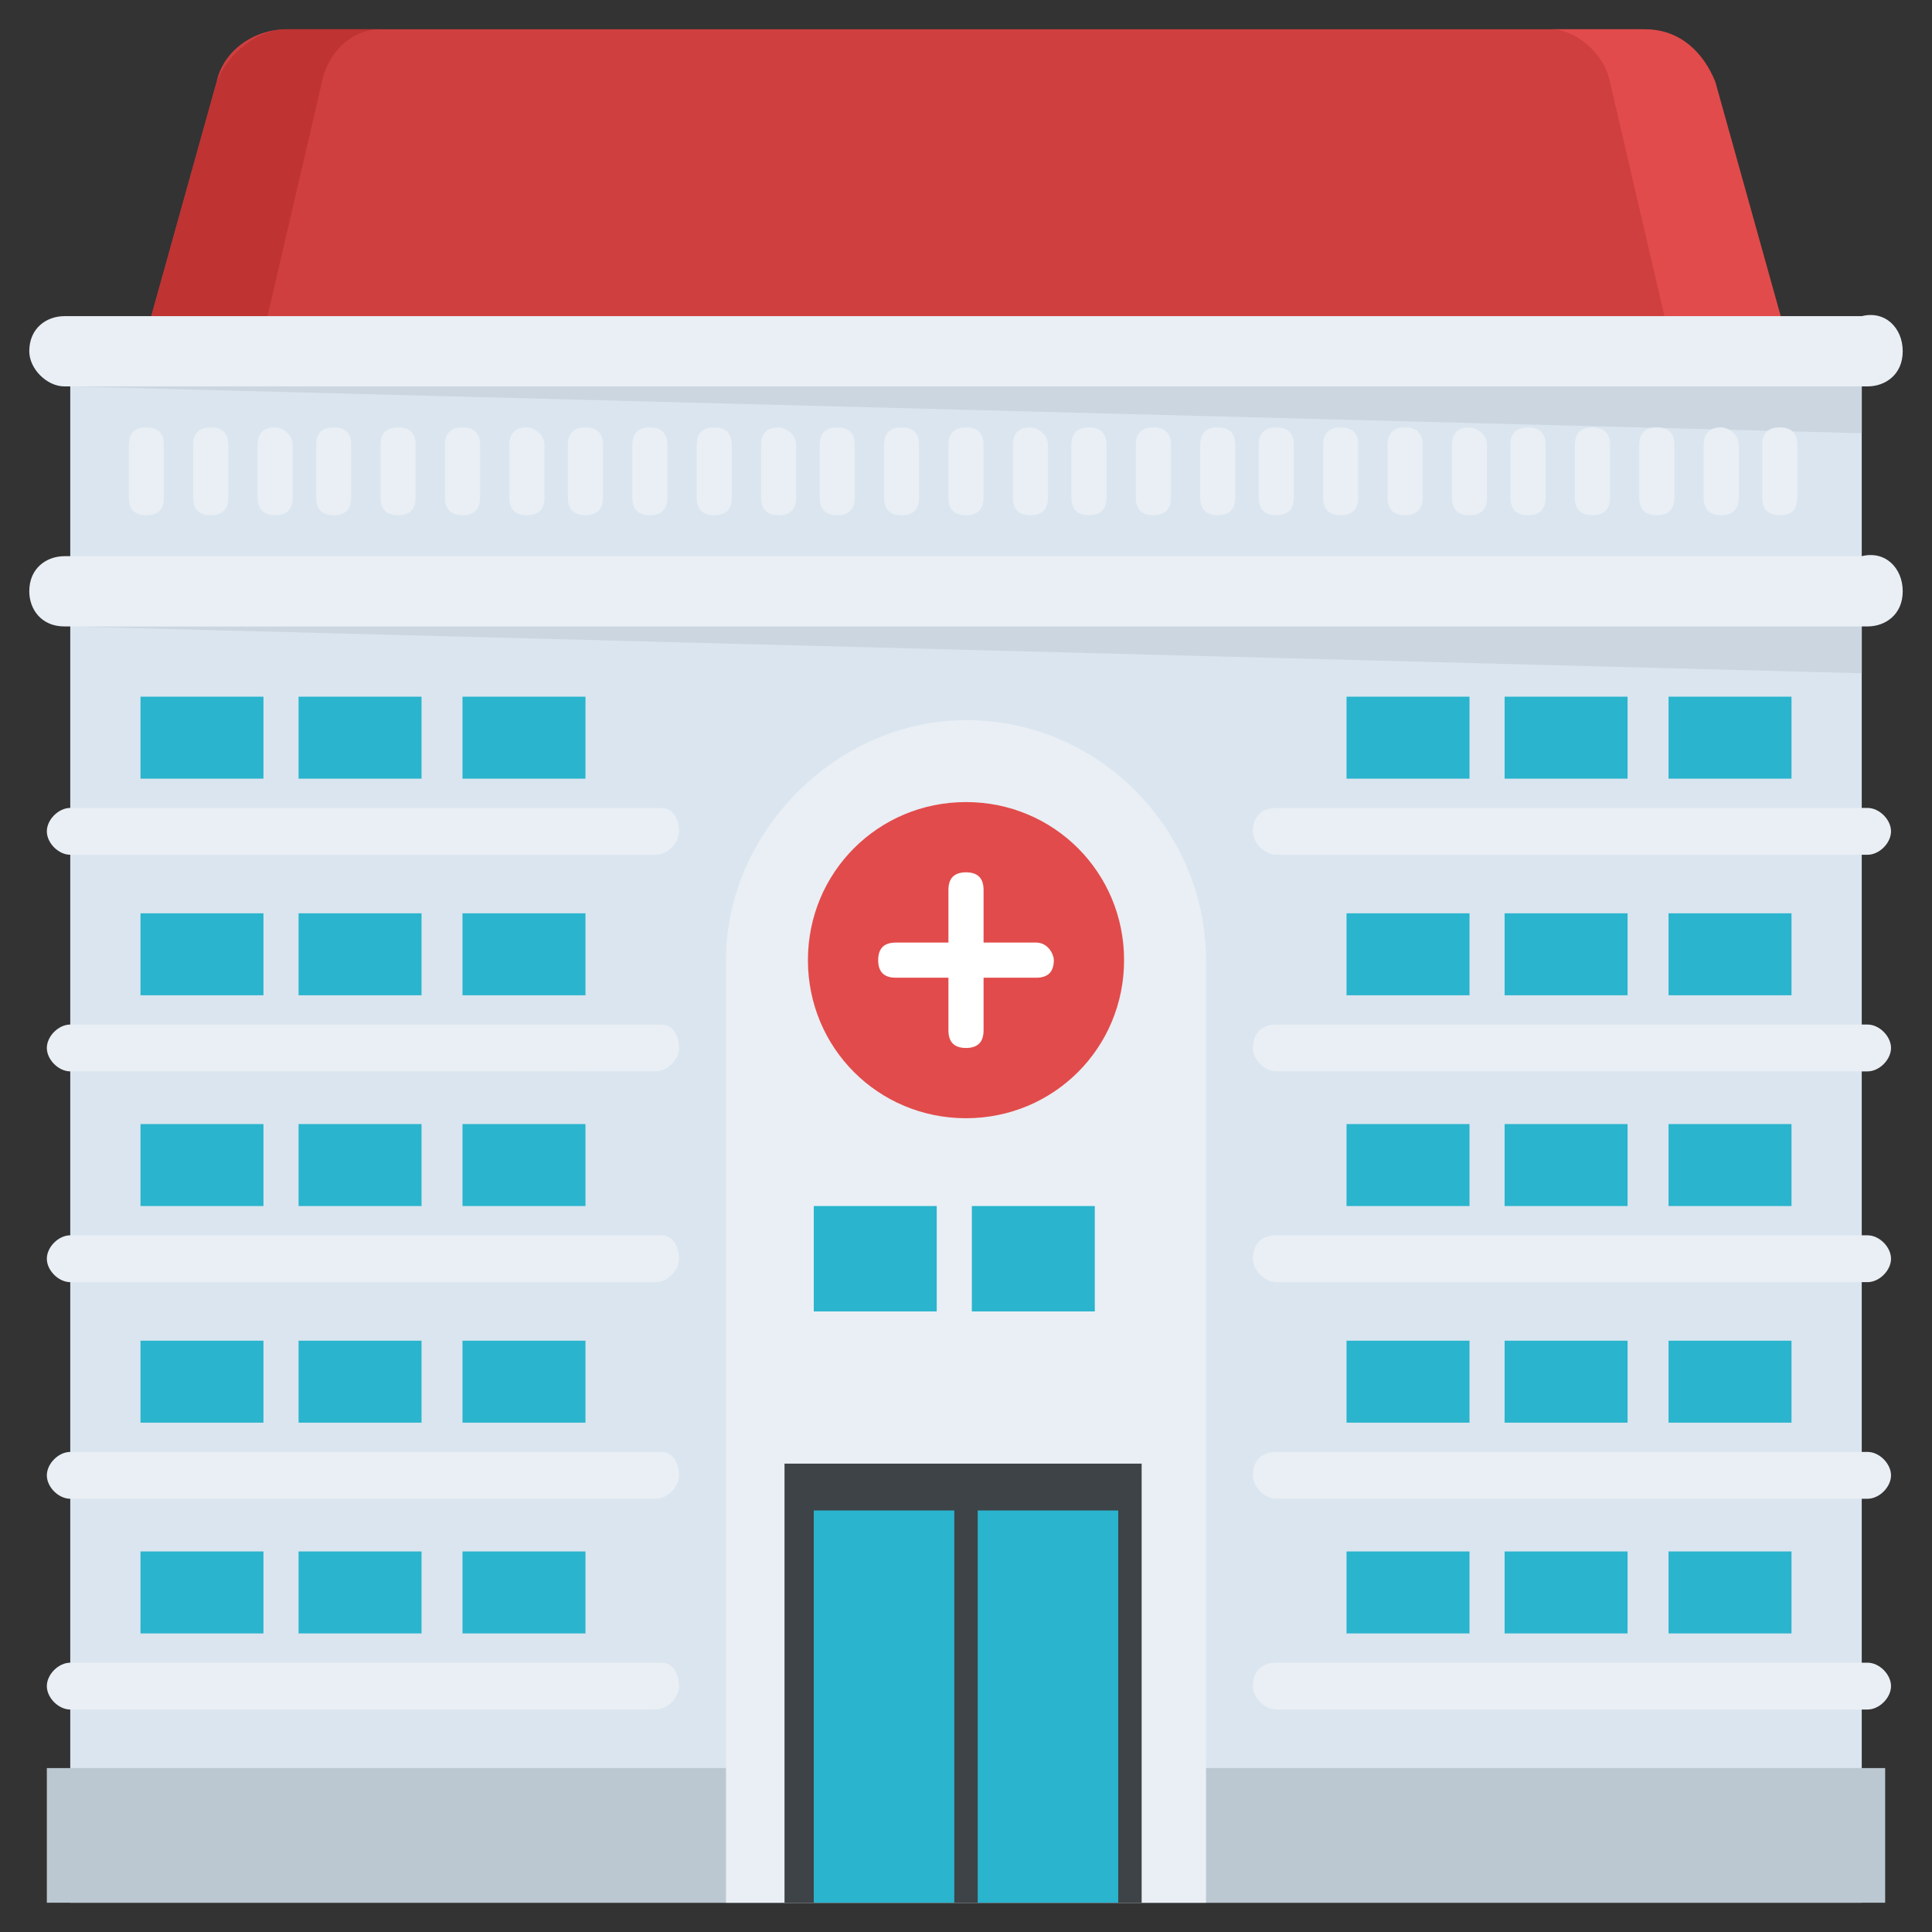 <?xml version="1.0" encoding="utf-8"?>
<!-- Generator: Adobe Illustrator 21.1.0, SVG Export Plug-In . SVG Version: 6.00 Build 0)  -->
<svg version="1.1" id="Layer_1" xmlns="http://www.w3.org/2000/svg" xmlns:xlink="http://www.w3.org/1999/xlink" x="0px" y="0px"
	 viewBox="0 0 33 33" style="enable-background:new 0 0 33 33;" xml:space="preserve">
<rect x="0" y="0" width="33" height="33" fill="#333333" stroke="none"/>
<style type="text/css">
	.st0{fill:#DAE5EF;}
	.st1{fill:#CBD6E0;}
	.st2{fill:#D03F3F;}
	.st3{fill:#BF3333;}
	.st4{fill:#E24B4B;}
	.st5{fill:#6D4135;}
	.st6{fill:#5B331D;}
	.st7{fill:#3E4347;}
	.st8{fill:#4E99D2;}
	.st9{fill:#65B1EF;}
	.st10{fill:#FFDC97;}
	.st11{fill:#FFCD7D;}
	.st12{fill:#FFE9AB;}
	.st13{fill:#31373A;}
	.st14{fill:#8CC63E;}
	.st15{fill:#FFD93B;}
	.st16{fill:#F4C534;}
	.st17{fill:#59A5E0;}
	.st18{fill:#DEE4E9;}
	.st19{fill:#D3D9DD;}
	.st20{fill:#FFFFFF;}
	.st21{fill:#2AB4CD;}
	.st22{fill:#1DA9BF;}
	.st23{fill:#E9EFF4;}
	.st24{fill:#7FB239;}
	.st25{fill:#719D34;}
	.st26{opacity:0.5;}
	.st27{fill:#BBC7D1;}
	.st28{fill:#E84D88;}
	.st29{fill:#D23F77;}
	.st30{fill:#633B2A;}
	.st31{fill:#E9B02C;}
	.st32{fill:#38C0DC;}
	.st33{fill:#45CBEA;}
	.st34{fill:#5A5F63;}
	.st35{fill:#E18823;}
	.st36{fill:#CF7519;}
	.st37{fill:#428DC3;}
	.st38{fill:#8D9BA3;}
	.st39{fill:#7B8B92;}
	.st40{fill:#ACB9C1;}
	.st41{fill:#846144;}
	.st42{fill:#7A5B44;}
	.st43{fill:#6B503B;}
	.st44{fill:#F29A2E;}
	.st45{fill:#728389;}
	.st46{fill:#FFD68D;}
	.st47{fill:#8F6D52;}
	.st48{fill:#84939A;}
	.st49{opacity:0.1;}
	.st50{fill:#89664C;}
	.st51{opacity:0.15;}
	.st52{fill:#DE9C25;}
	.st53{fill:#2AB4CD;stroke:#FFFFFF;stroke-width:0.5;stroke-linecap:round;stroke-linejoin:round;stroke-miterlimit:10;}
	.st54{fill:#FC97B2;}
	.st55{fill:#E88EA7;}
	.st56{opacity:0.2;}
	.st57{fill:#BB3166;}
	.st58{opacity:0.35;}
	.st59{opacity:0.6;}
	.st60{fill:#F9D087;}
	.st61{fill:#A5856D;}
	.st62{fill:#5C4533;}
	.st63{fill:#9A795F;}
	.st64{fill:#512A1B;}
	.st65{fill:#492418;}
	.st66{fill:#BE630E;}
	.st67{fill:none;}
	.st68{opacity:0.5;fill:#E18823;}
	.st69{opacity:0.1;fill:#FFFFFF;}
	.st70{fill:#FCCB7C;}
	.st71{opacity:0.15;fill:#FFFFFF;}
	.st72{opacity:0.2;fill:#FFFFFF;}
	.st73{opacity:0.5;fill:#CBD6E0;}
</style>
<g>
	<g>
		<path class="st2" d="M30.5,5.7H2.5l1.2-4.3c0.1-0.5,0.6-0.9,1.2-0.9h23.1c0.6,0,1,0.4,1.2,0.9L30.5,5.7z"/>
	</g>
	<g>
		<path class="st3" d="M4.9,0.5h1.6c-0.5,0-0.9,0.4-1,0.9l-1,4.3h-2l1.2-4.3C3.9,0.9,4.4,0.5,4.9,0.5z"/>
		<path class="st4" d="M30.5,5.7h-2l-1-4.3c-0.1-0.5-0.6-0.9-1-0.9h1.6c0.6,0,1,0.4,1.2,0.9L30.5,5.7z"/>
	</g>
	<g>
		<rect x="1.2" y="6.5" class="st0" width="30.6" height="26"/>
	</g>
	<g>
		<rect x="0.8" y="30.2" class="st27" width="31.4" height="2.3"/>
	</g>
	<g>
		<polygon class="st1" points="31.8,10.7 31.8,11.5 1.2,10.7 		"/>
	</g>
	<g>
		<polygon class="st1" points="31.8,6.6 31.8,7.4 1.2,6.6 		"/>
	</g>
	<g>
		<g>
			<path class="st23" d="M32.5,6c0,0.4-0.3,0.6-0.6,0.6H1.1C0.8,6.6,0.5,6.3,0.5,6c0-0.4,0.3-0.6,0.6-0.6h30.7
				C32.2,5.3,32.5,5.6,32.5,6z"/>
		</g>
		<g>
			<path class="st23" d="M32.5,10.1c0,0.4-0.3,0.6-0.6,0.6H1.1c-0.4,0-0.6-0.3-0.6-0.6c0-0.4,0.3-0.6,0.6-0.6h30.7
				C32.2,9.4,32.5,9.7,32.5,10.1z"/>
		</g>
	</g>
	<g>
		<g>
			<path class="st23" d="M2.8,7.6v0.9c0,0.2-0.1,0.3-0.3,0.3c-0.2,0-0.3-0.1-0.3-0.3V7.6c0-0.2,0.1-0.3,0.3-0.3
				C2.7,7.3,2.8,7.4,2.8,7.6z"/>
		</g>
		<g>
			<path class="st23" d="M3.9,7.6v0.9c0,0.2-0.1,0.3-0.3,0.3c-0.2,0-0.3-0.1-0.3-0.3V7.6c0-0.2,0.1-0.3,0.3-0.3
				C3.8,7.3,3.9,7.4,3.9,7.6z"/>
		</g>
		<g>
			<path class="st23" d="M5,7.6v0.9c0,0.2-0.1,0.3-0.3,0.3c-0.2,0-0.3-0.1-0.3-0.3V7.6c0-0.2,0.1-0.3,0.3-0.3C4.8,7.3,5,7.4,5,7.6z"
				/>
		</g>
		<g>
			<path class="st23" d="M6,7.6v0.9c0,0.2-0.1,0.3-0.3,0.3c-0.2,0-0.3-0.1-0.3-0.3V7.6c0-0.2,0.1-0.3,0.3-0.3C5.9,7.3,6,7.4,6,7.6z"
				/>
		</g>
		<g>
			<path class="st23" d="M7.1,7.6v0.9c0,0.2-0.1,0.3-0.3,0.3c-0.2,0-0.3-0.1-0.3-0.3V7.6c0-0.2,0.1-0.3,0.3-0.3
				C7,7.3,7.1,7.4,7.1,7.6z"/>
		</g>
		<g>
			<path class="st23" d="M8.2,7.6v0.9c0,0.2-0.1,0.3-0.3,0.3c-0.2,0-0.3-0.1-0.3-0.3V7.6c0-0.2,0.1-0.3,0.3-0.3
				C8.1,7.3,8.2,7.4,8.2,7.6z"/>
		</g>
		<g>
			<path class="st23" d="M9.3,7.6v0.9c0,0.2-0.1,0.3-0.3,0.3c-0.2,0-0.3-0.1-0.3-0.3V7.6c0-0.2,0.1-0.3,0.3-0.3
				C9.1,7.3,9.3,7.4,9.3,7.6z"/>
		</g>
		<g>
			<path class="st23" d="M10.3,7.6v0.9c0,0.2-0.1,0.3-0.3,0.3c-0.2,0-0.3-0.1-0.3-0.3V7.6c0-0.2,0.1-0.3,0.3-0.3
				C10.2,7.3,10.3,7.4,10.3,7.6z"/>
		</g>
		<g>
			<path class="st23" d="M11.4,7.6v0.9c0,0.2-0.1,0.3-0.3,0.3c-0.2,0-0.3-0.1-0.3-0.3V7.6c0-0.2,0.1-0.3,0.3-0.3
				C11.3,7.3,11.4,7.4,11.4,7.6z"/>
		</g>
		<g>
			<path class="st23" d="M12.5,7.6v0.9c0,0.2-0.1,0.3-0.3,0.3c-0.2,0-0.3-0.1-0.3-0.3V7.6c0-0.2,0.1-0.3,0.3-0.3
				C12.4,7.3,12.5,7.4,12.5,7.6z"/>
		</g>
		<g>
			<path class="st23" d="M13.6,7.6v0.9c0,0.2-0.1,0.3-0.3,0.3c-0.2,0-0.3-0.1-0.3-0.3V7.6c0-0.2,0.1-0.3,0.3-0.3
				C13.4,7.3,13.6,7.4,13.6,7.6z"/>
		</g>
		<g>
			<path class="st23" d="M14.6,7.6v0.9c0,0.2-0.1,0.3-0.3,0.3c-0.2,0-0.3-0.1-0.3-0.3V7.6c0-0.2,0.1-0.3,0.3-0.3
				C14.5,7.3,14.6,7.4,14.6,7.6z"/>
		</g>
		<g>
			<path class="st23" d="M15.7,7.6v0.9c0,0.2-0.1,0.3-0.3,0.3c-0.2,0-0.3-0.1-0.3-0.3V7.6c0-0.2,0.1-0.3,0.3-0.3
				C15.6,7.3,15.7,7.4,15.7,7.6z"/>
		</g>
		<g>
			<path class="st23" d="M16.8,7.6v0.9c0,0.2-0.1,0.3-0.3,0.3c-0.2,0-0.3-0.1-0.3-0.3V7.6c0-0.2,0.1-0.3,0.3-0.3
				C16.7,7.3,16.8,7.4,16.8,7.6z"/>
		</g>
		<g>
			<path class="st23" d="M17.9,7.6v0.9c0,0.2-0.1,0.3-0.3,0.3c-0.2,0-0.3-0.1-0.3-0.3V7.6c0-0.2,0.1-0.3,0.3-0.3
				C17.7,7.3,17.9,7.4,17.9,7.6z"/>
		</g>
		<g>
			<path class="st23" d="M18.9,7.6v0.9c0,0.2-0.1,0.3-0.3,0.3c-0.2,0-0.3-0.1-0.3-0.3V7.6c0-0.2,0.1-0.3,0.3-0.3
				C18.8,7.3,18.9,7.4,18.9,7.6z"/>
		</g>
		<g>
			<path class="st23" d="M20,7.6v0.9c0,0.2-0.1,0.3-0.3,0.3c-0.2,0-0.3-0.1-0.3-0.3V7.6c0-0.2,0.1-0.3,0.3-0.3
				C19.9,7.3,20,7.4,20,7.6z"/>
		</g>
		<g>
			<path class="st23" d="M21.1,7.6v0.9c0,0.2-0.1,0.3-0.3,0.3c-0.2,0-0.3-0.1-0.3-0.3V7.6c0-0.2,0.1-0.3,0.3-0.3
				C21,7.3,21.1,7.4,21.1,7.6z"/>
		</g>
		<g>
			<path class="st23" d="M22.1,7.6v0.9c0,0.2-0.1,0.3-0.3,0.3c-0.2,0-0.3-0.1-0.3-0.3V7.6c0-0.2,0.1-0.3,0.3-0.3
				C22,7.3,22.1,7.4,22.1,7.6z"/>
		</g>
		<g>
			<path class="st23" d="M23.2,7.6v0.9c0,0.2-0.1,0.3-0.3,0.3c-0.2,0-0.3-0.1-0.3-0.3V7.6c0-0.2,0.1-0.3,0.3-0.3
				C23.1,7.3,23.2,7.4,23.2,7.6z"/>
		</g>
		<g>
			<path class="st23" d="M24.3,7.6v0.9c0,0.2-0.1,0.3-0.3,0.3c-0.2,0-0.3-0.1-0.3-0.3V7.6c0-0.2,0.1-0.3,0.3-0.3
				C24.2,7.3,24.3,7.4,24.3,7.6z"/>
		</g>
		<g>
			<path class="st23" d="M25.4,7.6v0.9c0,0.2-0.1,0.3-0.3,0.3c-0.2,0-0.3-0.1-0.3-0.3V7.6c0-0.2,0.1-0.3,0.3-0.3
				C25.2,7.3,25.4,7.4,25.4,7.6z"/>
		</g>
		<g>
			<path class="st23" d="M26.4,7.6v0.9c0,0.2-0.1,0.3-0.3,0.3c-0.2,0-0.3-0.1-0.3-0.3V7.6c0-0.2,0.1-0.3,0.3-0.3
				C26.3,7.3,26.4,7.4,26.4,7.6z"/>
		</g>
		<g>
			<path class="st23" d="M27.5,7.6v0.9c0,0.2-0.1,0.3-0.3,0.3c-0.2,0-0.3-0.1-0.3-0.3V7.6c0-0.2,0.1-0.3,0.3-0.3
				C27.4,7.3,27.5,7.4,27.5,7.6z"/>
		</g>
		<g>
			<path class="st23" d="M28.6,7.6v0.9c0,0.2-0.1,0.3-0.3,0.3c-0.2,0-0.3-0.1-0.3-0.3V7.6c0-0.2,0.1-0.3,0.3-0.3
				C28.5,7.3,28.6,7.4,28.6,7.6z"/>
		</g>
		<g>
			<path class="st23" d="M29.7,7.6v0.9c0,0.2-0.1,0.3-0.3,0.3c-0.2,0-0.3-0.1-0.3-0.3V7.6c0-0.2,0.1-0.3,0.3-0.3
				C29.5,7.3,29.7,7.4,29.7,7.6z"/>
		</g>
		<g>
			<path class="st23" d="M30.7,7.6v0.9c0,0.2-0.1,0.3-0.3,0.3c-0.2,0-0.3-0.1-0.3-0.3V7.6c0-0.2,0.1-0.3,0.3-0.3
				C30.6,7.3,30.7,7.4,30.7,7.6z"/>
		</g>
	</g>
	<g>
		<g>
			<g>
				<g>
					<g>
						<g>
							<rect x="2.4" y="11.9" class="st21" width="2.1" height="1.4"/>
						</g>
						<g>
							<rect x="5.1" y="11.9" class="st21" width="2.1" height="1.4"/>
						</g>
						<g>
							<rect x="7.9" y="11.9" class="st21" width="2.1" height="1.4"/>
						</g>
					</g>
				</g>
				<g>
					<path class="st23" d="M11.6,14.2L11.6,14.2c0,0.2-0.2,0.4-0.4,0.4H1.2c-0.2,0-0.4-0.2-0.4-0.4v0c0-0.2,0.2-0.4,0.4-0.4h10.1
						C11.5,13.8,11.6,14,11.6,14.2z"/>
				</g>
			</g>
			<g>
				<g>
					<g>
						<g>
							<rect x="2.4" y="15.6" class="st21" width="2.1" height="1.4"/>
						</g>
						<g>
							<rect x="5.1" y="15.6" class="st21" width="2.1" height="1.4"/>
						</g>
						<g>
							<rect x="7.9" y="15.6" class="st21" width="2.1" height="1.4"/>
						</g>
					</g>
				</g>
				<g>
					<path class="st23" d="M11.6,17.9L11.6,17.9c0,0.2-0.2,0.4-0.4,0.4H1.2c-0.2,0-0.4-0.2-0.4-0.4v0c0-0.2,0.2-0.4,0.4-0.4h10.1
						C11.5,17.5,11.6,17.7,11.6,17.9z"/>
				</g>
			</g>
			<g>
				<g>
					<g>
						<g>
							<rect x="2.4" y="19.2" class="st21" width="2.1" height="1.4"/>
						</g>
						<g>
							<rect x="5.1" y="19.2" class="st21" width="2.1" height="1.4"/>
						</g>
						<g>
							<rect x="7.9" y="19.2" class="st21" width="2.1" height="1.4"/>
						</g>
					</g>
				</g>
				<g>
					<path class="st23" d="M11.6,21.5L11.6,21.5c0,0.2-0.2,0.4-0.4,0.4H1.2c-0.2,0-0.4-0.2-0.4-0.4v0c0-0.2,0.2-0.4,0.4-0.4h10.1
						C11.5,21.1,11.6,21.3,11.6,21.5z"/>
				</g>
			</g>
			<g>
				<g>
					<g>
						<g>
							<rect x="2.4" y="22.9" class="st21" width="2.1" height="1.4"/>
						</g>
						<g>
							<rect x="5.1" y="22.9" class="st21" width="2.1" height="1.4"/>
						</g>
						<g>
							<rect x="7.9" y="22.9" class="st21" width="2.1" height="1.4"/>
						</g>
					</g>
				</g>
				<g>
					<path class="st23" d="M11.6,25.2L11.6,25.2c0,0.2-0.2,0.4-0.4,0.4H1.2c-0.2,0-0.4-0.2-0.4-0.4v0c0-0.2,0.2-0.4,0.4-0.4h10.1
						C11.5,24.8,11.6,25,11.6,25.2z"/>
				</g>
			</g>
			<g>
				<g>
					<g>
						<g>
							<rect x="2.4" y="26.5" class="st21" width="2.1" height="1.4"/>
						</g>
						<g>
							<rect x="5.1" y="26.5" class="st21" width="2.1" height="1.4"/>
						</g>
						<g>
							<rect x="7.9" y="26.5" class="st21" width="2.1" height="1.4"/>
						</g>
					</g>
				</g>
				<g>
					<path class="st23" d="M11.6,28.8L11.6,28.8c0,0.2-0.2,0.4-0.4,0.4H1.2c-0.2,0-0.4-0.2-0.4-0.4v0c0-0.2,0.2-0.4,0.4-0.4h10.1
						C11.5,28.4,11.6,28.6,11.6,28.8z"/>
				</g>
			</g>
		</g>
		<g>
			<g>
				<g>
					<g>
						<g>
							<rect x="28.5" y="11.9" class="st21" width="2.1" height="1.4"/>
						</g>
						<g>
							<rect x="25.7" y="11.9" class="st21" width="2.1" height="1.4"/>
						</g>
						<g>
							<rect x="23" y="11.9" class="st21" width="2.1" height="1.4"/>
						</g>
					</g>
				</g>
				<g>
					<path class="st23" d="M21.4,14.2L21.4,14.2c0,0.2,0.2,0.4,0.4,0.4h10.1c0.2,0,0.4-0.2,0.4-0.4v0c0-0.2-0.2-0.4-0.4-0.4H21.8
						C21.5,13.8,21.4,14,21.4,14.2z"/>
				</g>
			</g>
			<g>
				<g>
					<g>
						<g>
							<rect x="28.5" y="15.6" class="st21" width="2.1" height="1.4"/>
						</g>
						<g>
							<rect x="25.7" y="15.6" class="st21" width="2.1" height="1.4"/>
						</g>
						<g>
							<rect x="23" y="15.6" class="st21" width="2.1" height="1.4"/>
						</g>
					</g>
				</g>
				<g>
					<path class="st23" d="M21.4,17.9L21.4,17.9c0,0.2,0.2,0.4,0.4,0.4h10.1c0.2,0,0.4-0.2,0.4-0.4v0c0-0.2-0.2-0.4-0.4-0.4H21.8
						C21.5,17.5,21.4,17.7,21.4,17.9z"/>
				</g>
			</g>
			<g>
				<g>
					<g>
						<g>
							<rect x="28.5" y="19.2" class="st21" width="2.1" height="1.4"/>
						</g>
						<g>
							<rect x="25.7" y="19.2" class="st21" width="2.1" height="1.4"/>
						</g>
						<g>
							<rect x="23" y="19.2" class="st21" width="2.1" height="1.4"/>
						</g>
					</g>
				</g>
				<g>
					<path class="st23" d="M21.4,21.5L21.4,21.5c0,0.2,0.2,0.4,0.4,0.4h10.1c0.2,0,0.4-0.2,0.4-0.4v0c0-0.2-0.2-0.4-0.4-0.4H21.8
						C21.5,21.1,21.4,21.3,21.4,21.5z"/>
				</g>
			</g>
			<g>
				<g>
					<g>
						<g>
							<rect x="28.5" y="22.9" class="st21" width="2.1" height="1.4"/>
						</g>
						<g>
							<rect x="25.7" y="22.9" class="st21" width="2.1" height="1.4"/>
						</g>
						<g>
							<rect x="23" y="22.9" class="st21" width="2.1" height="1.4"/>
						</g>
					</g>
				</g>
				<g>
					<path class="st23" d="M21.4,25.2L21.4,25.2c0,0.2,0.2,0.4,0.4,0.4h10.1c0.2,0,0.4-0.2,0.4-0.4v0c0-0.2-0.2-0.4-0.4-0.4H21.8
						C21.5,24.8,21.4,25,21.4,25.2z"/>
				</g>
			</g>
			<g>
				<g>
					<g>
						<g>
							<rect x="28.5" y="26.5" class="st21" width="2.1" height="1.4"/>
						</g>
						<g>
							<rect x="25.7" y="26.5" class="st21" width="2.1" height="1.4"/>
						</g>
						<g>
							<rect x="23" y="26.5" class="st21" width="2.1" height="1.4"/>
						</g>
					</g>
				</g>
				<g>
					<path class="st23" d="M21.4,28.8L21.4,28.8c0,0.2,0.2,0.4,0.4,0.4h10.1c0.2,0,0.4-0.2,0.4-0.4v0c0-0.2-0.2-0.4-0.4-0.4H21.8
						C21.5,28.4,21.4,28.6,21.4,28.8z"/>
				</g>
			</g>
		</g>
	</g>
	<g>
		<g>
			<path class="st23" d="M20.6,16.4v16.1h-8.2c0,0,0-16,0-16.1c0-2.2,1.9-4.1,4.1-4.1C18.8,12.3,20.6,14.2,20.6,16.4z"/>
		</g>
		<g>
			<rect x="13.4" y="25" class="st7" width="6.1" height="7.5"/>
		</g>
		<g>
			<path class="st4" d="M19.2,16.4c0,1.5-1.2,2.7-2.7,2.7c-1.5,0-2.7-1.2-2.7-2.7c0-1.5,1.2-2.7,2.7-2.7
				C18,13.7,19.2,14.9,19.2,16.4z"/>
		</g>
		<g>
			<g>
				<path class="st20" d="M18,16.4L18,16.4c0,0.2-0.1,0.3-0.3,0.3h-0.9v0.9c0,0.2-0.1,0.3-0.3,0.3h0c-0.2,0-0.3-0.1-0.3-0.3v-0.9
					h-0.9c-0.2,0-0.3-0.1-0.3-0.3v0c0-0.2,0.1-0.3,0.3-0.3h0.9v-0.9c0-0.2,0.1-0.3,0.3-0.3h0c0.2,0,0.3,0.1,0.3,0.3v0.9h0.9
					C17.9,16.1,18,16.3,18,16.4z"/>
			</g>
		</g>
	</g>
	<g>
		<g>
			<rect x="13.9" y="25.8" class="st21" width="2.4" height="6.7"/>
		</g>
		<g>
			<rect x="16.7" y="25.8" class="st21" width="2.4" height="6.7"/>
		</g>
	</g>
	<g>
		<g>
			<rect x="13.9" y="20.6" class="st21" width="2.1" height="1.8"/>
		</g>
		<g>
			<rect x="16.6" y="20.6" class="st21" width="2.1" height="1.8"/>
		</g>
	</g>
</g>
</svg>
